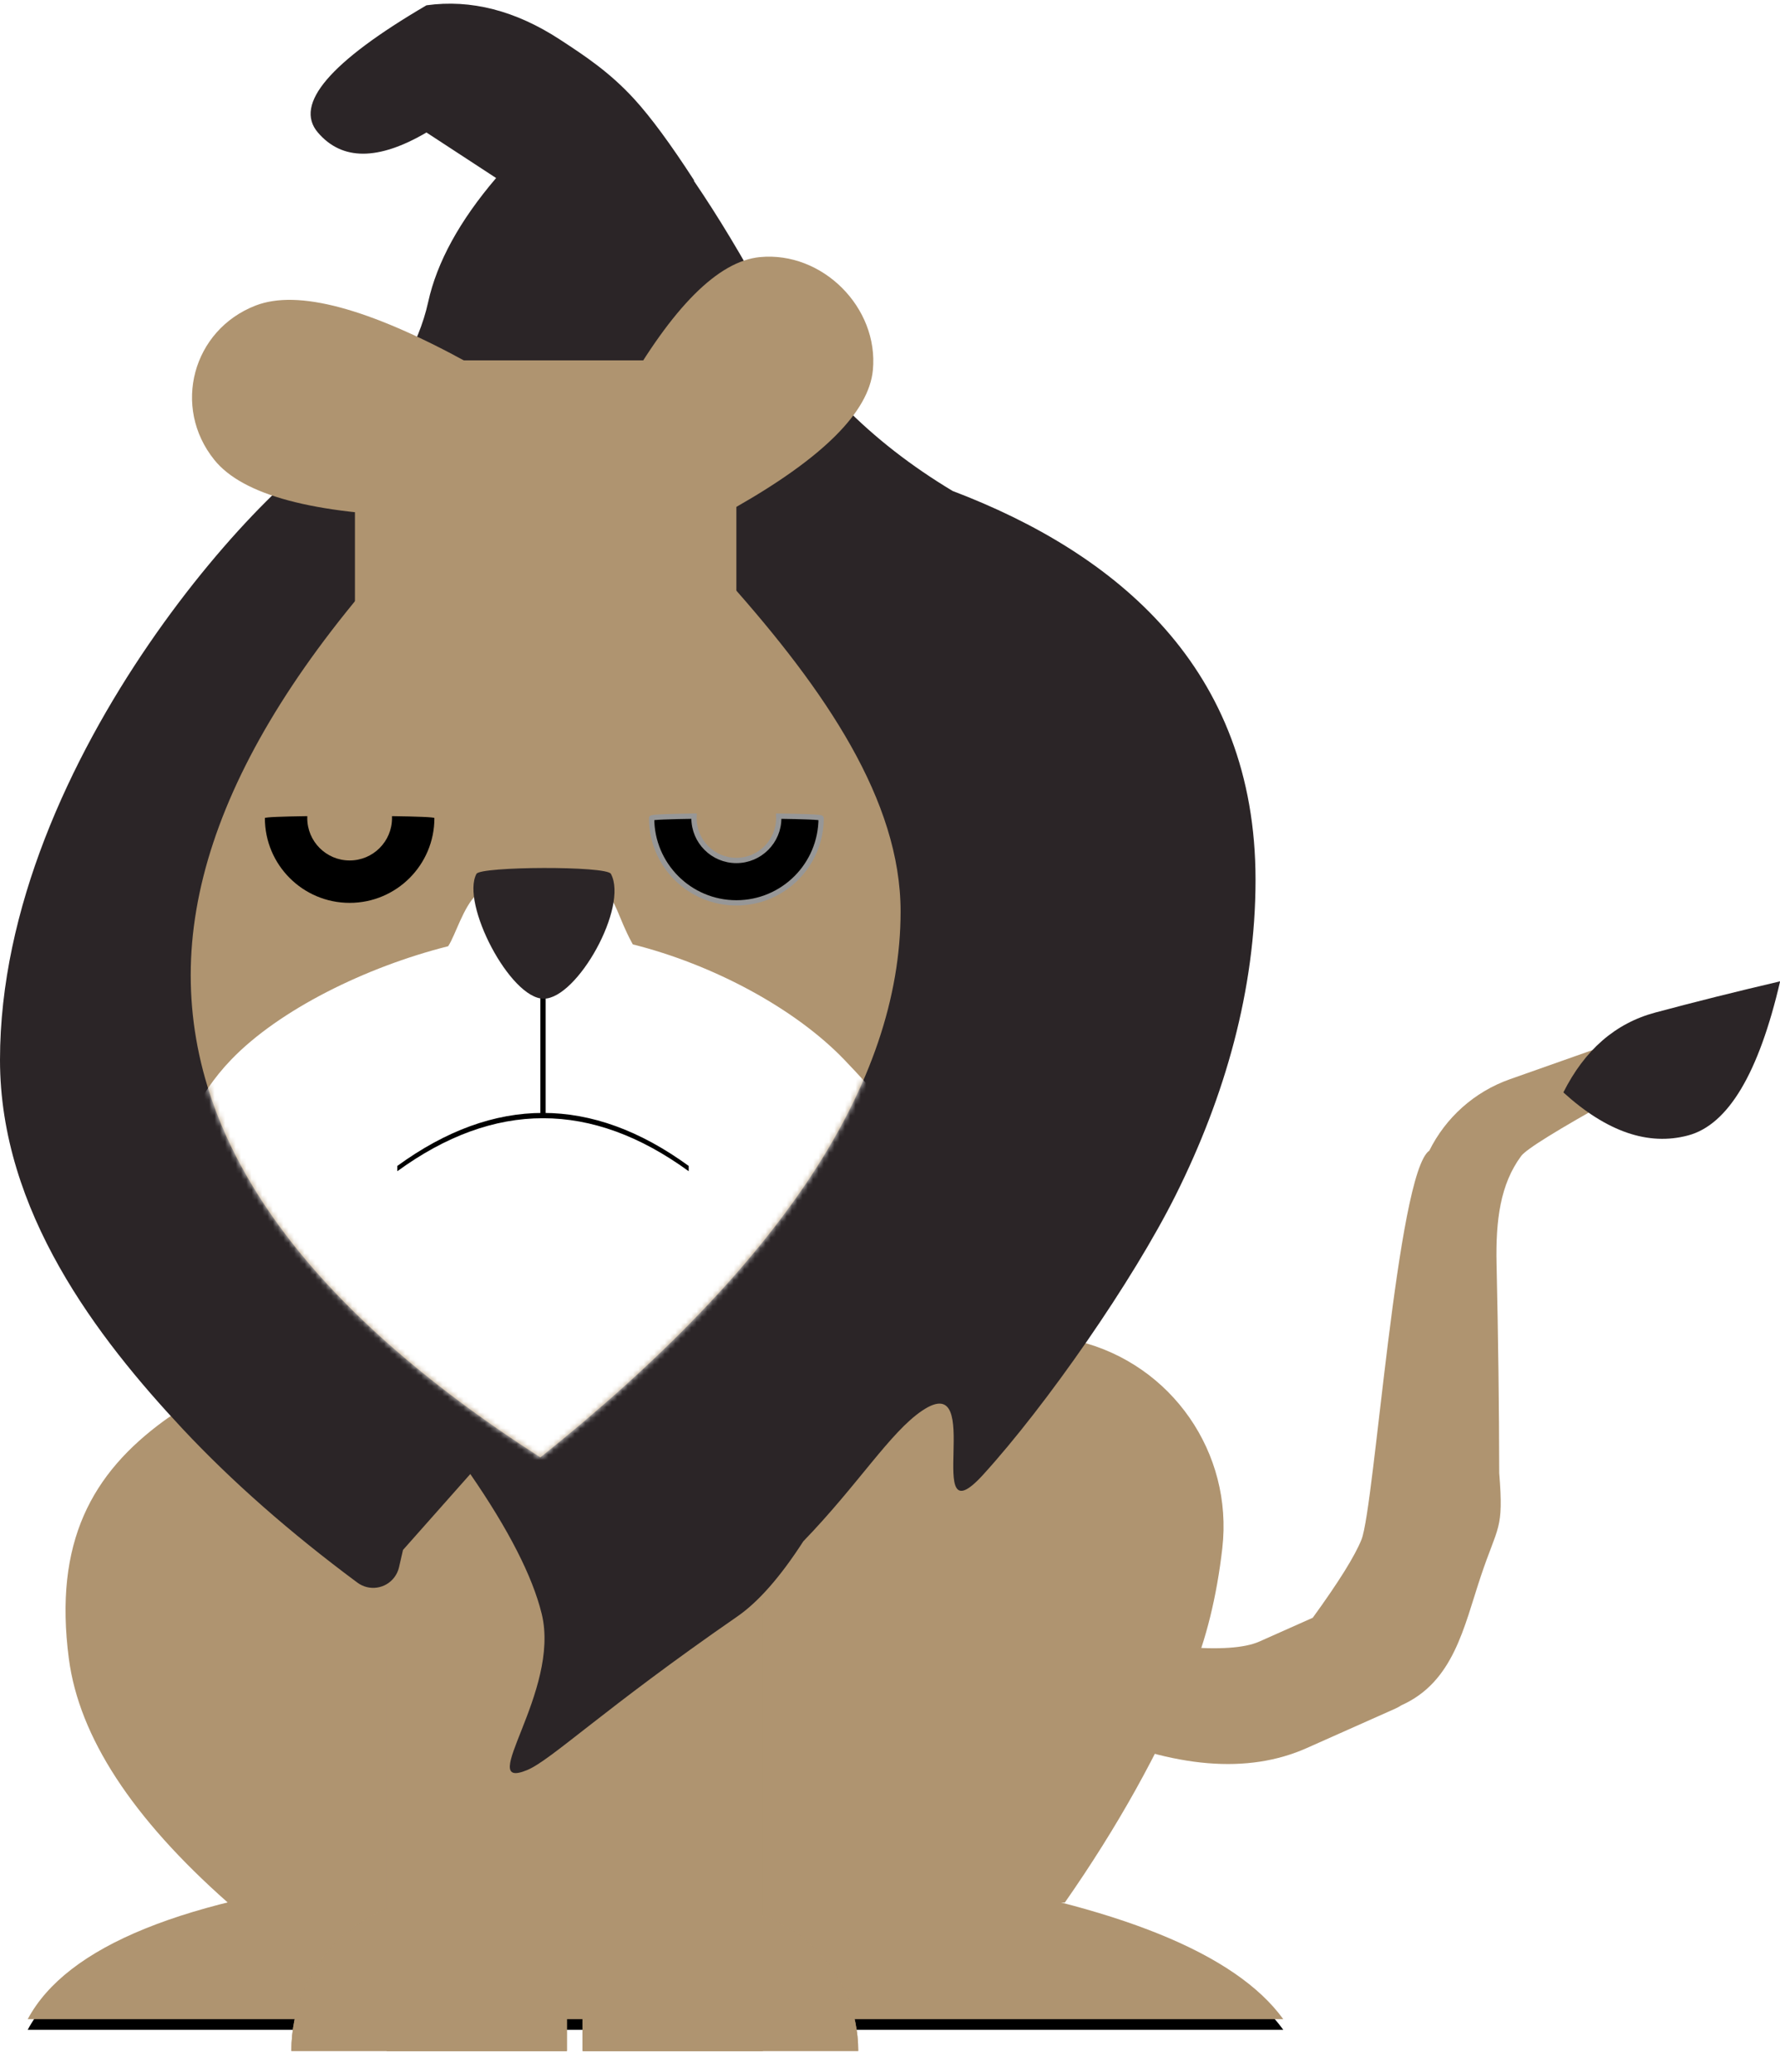<?xml version="1.0" encoding="UTF-8"?>
<svg width="336px" height="391px" viewBox="0 0 336 391" version="1.1" xmlns="http://www.w3.org/2000/svg" xmlns:xlink="http://www.w3.org/1999/xlink">
    <!-- Generator: Sketch 48.2 (47327) - http://www.bohemiancoding.com/sketch -->
    <title>Lion</title>
    <desc>Created with Sketch.</desc>
    <defs>
        <path d="M71.808,354 C127.346,347.673 122.551,345.586 175.661,354 C211.069,359.609 233.26,368.609 242.234,381 L5.234,381 C12.591,367.218 34.782,358.218 71.808,354 Z" id="path-1"></path>
        <filter x="-3.0%" y="-15.4%" width="105.9%" height="143.0%" filterUnits="objectBoundingBox" id="filter-2">
            <feOffset dx="0" dy="2" in="SourceAlpha" result="shadowOffsetOuter1"></feOffset>
            <feGaussianBlur stdDeviation="2" in="shadowOffsetOuter1" result="shadowBlurOuter1"></feGaussianBlur>
            <feColorMatrix values="0 0 0 0 0   0 0 0 0 0   0 0 0 0 0  0 0 0 0.5 0" type="matrix" in="shadowBlurOuter1"></feColorMatrix>
        </filter>
        <filter x="-13.5%" y="-4.6%" width="126.9%" height="113.0%" filterUnits="objectBoundingBox" id="filter-3">
            <feOffset dx="0" dy="2" in="SourceAlpha" result="shadowOffsetOuter1"></feOffset>
            <feGaussianBlur stdDeviation="2" in="shadowOffsetOuter1" result="shadowBlurOuter1"></feGaussianBlur>
            <feColorMatrix values="0 0 0 0 0   0 0 0 0 0   0 0 0 0 0  0 0 0 0.5 0" type="matrix" in="shadowBlurOuter1" result="shadowMatrixOuter1"></feColorMatrix>
            <feMerge>
                <feMergeNode in="shadowMatrixOuter1"></feMergeNode>
                <feMergeNode in="SourceGraphic"></feMergeNode>
            </feMerge>
        </filter>
        <filter x="-13.5%" y="-4.9%" width="126.9%" height="113.7%" filterUnits="objectBoundingBox" id="filter-4">
            <feOffset dx="0" dy="2" in="SourceAlpha" result="shadowOffsetOuter1"></feOffset>
            <feGaussianBlur stdDeviation="2" in="shadowOffsetOuter1" result="shadowBlurOuter1"></feGaussianBlur>
            <feColorMatrix values="0 0 0 0 0   0 0 0 0 0   0 0 0 0 0  0 0 0 0.5 0" type="matrix" in="shadowBlurOuter1" result="shadowMatrixOuter1"></feColorMatrix>
            <feMerge>
                <feMergeNode in="shadowMatrixOuter1"></feMergeNode>
                <feMergeNode in="SourceGraphic"></feMergeNode>
            </feMerge>
        </filter>
        <path d="M66,199 C111.333,162.734 134,128.401 134,96 C134,75.068 119.818,54.303 101.454,33.705 C89.211,19.973 78.06,8.738 68,0 C22.667,39.599 0,75.599 0,108 C0,140.401 22,170.734 66,199 Z" id="path-5"></path>
    </defs>
    <g id="Moodboard" stroke="none" stroke-width="1" fill="none" fill-rule="evenodd" transform="translate(-753, -560)">
        <g id="Lion" transform="translate(753, 560)">
            <g id="Rectangle-28">
                <use fill="black" fill-opacity="1" filter="url(#filter-2)" xlink:href="#path-1"></use>
                <use fill="#AF9470" fill-rule="evenodd" xlink:href="#path-1"></use>
            </g>
            <path d="M13,313 C10.103,290.948 17.378,277.971 31.048,268.019 C44.718,258.068 100.278,243 122,243 C149.202,243 176.403,246.363 203.605,253.089 L203.605,253.089 C221.183,257.435 232.797,274.161 230.728,292.149 C229.679,301.268 227.69,309.345 224.759,316.379 C218.839,330.586 210.92,344.793 201,359 L43,359 C24.931,343.035 14.931,327.701 13,313 Z" id="Rectangle-27" fill="#AF9470"></path>
            <g id="Legs" transform="translate(55, 277)" fill="#AF9470">
                <g id="Left-Leg" filter="url(#filter-3)">
                    <rect id="Rectangle-25" x="18" y="0" width="34" height="108"></rect>
                    <path d="M29,79 L52,79 L52,108 L0,108 L0,108 C-1.96142588e-15,91.984 12.984,79 29,79 Z" id="Rectangle-26"></path>
                    <rect id="Rectangle-25-Copy" x="18" y="0" width="34" height="108"></rect>
                    <path d="M29,79 L52,79 L52,108 L0,108 L0,108 C-1.96142588e-15,91.984 12.984,79 29,79 Z" id="Rectangle-26-Copy"></path>
                </g>
                <g id="Right-Leg" filter="url(#filter-4)" transform="translate(81, 57) scale(-1, 1) translate(-81, -57) translate(55, 6)">
                    <rect id="Rectangle-25" x="18" y="0" width="34" height="102"></rect>
                    <path d="M27,75 L52,75 L52,102 L0,102 L0,102 C-1.82615513e-15,87.088 12.088,75 27,75 Z" id="Rectangle-26"></path>
                    <rect id="Rectangle-25-Copy" x="18" y="0" width="34" height="102"></rect>
                    <path d="M27,75 L52,75 L52,102 L0,102 L0,102 C-1.82615513e-15,87.088 12.088,75 27,75 Z" id="Rectangle-26-Copy"></path>
                </g>
            </g>
            <path d="M76.489,100 C81.588,121.837 85,160.637 85,200 C85,213.928 84.53,227.189 83.589,239.784 L112.714,247.588 C112.24,223.603 97,195.417 97,166 C97,133.268 90.604,112.787 85.286,100 L76.489,100 Z M66.012,82.313 C74.102,73.548 79.038,65.11 80.821,57 C82.474,49.479 86.75,41.676 93.648,33.592 L80.5,25 C71.389,30.333 64.556,30.333 60,25 C55.444,19.667 62.278,11.667 80.5,1 C88.917,-0.167 97.333,2 105.75,7.5 C110.407,10.543 115.064,13.607 119.72,18.69 C122.825,22.08 126.585,27.183 131,34 L131,34.153 C135.597,40.902 140.181,48.517 144.752,57 C152.492,71.365 164.178,83.244 179.811,92.637 C210.724,104.378 237,126.075 237,166 C237,186.764 231.201,206.916 221.977,225.41 C213.814,241.778 197.47,265.211 185.588,278.258 C173.734,291.275 186.347,257.914 174.066,266.184 C168.034,270.246 161.994,280.131 151.633,290.837 C147.313,297.537 143.156,302.268 139.16,305.029 C113.892,322.491 104.006,332.148 99.5,334 C89.544,338.094 105.875,319.25 102.25,304.5 C100.513,297.433 96.022,288.645 88.777,278.136 L76.071,292.464 C75.823,293.572 75.57,294.673 75.312,295.766 C75.156,296.428 74.866,297.05 74.461,297.596 C72.816,299.814 69.684,300.278 67.467,298.633 C54.757,289.203 43.762,279.534 34.482,269.628 C18.405,252.466 0,228.559 0,200 C0,142.892 53.016,86.97 66.012,82.313 Z M112.669,251.193 L100.425,265 L110.727,265 C111.67,260.351 112.388,255.902 112.631,251.902 C112.645,251.666 112.658,251.429 112.669,251.193 Z" id="Combined-Shape" fill="#2B2527"></path>
            <g id="Ears" transform="translate(32, 41)" fill="#AF9470">
                <path d="M96.52,13.826 C104.06,4.684 119.14,4.684 126.68,13.826 C131.707,19.92 131.707,32.109 126.68,50.392 L96.52,50.392 C91.494,32.109 91.494,19.92 96.52,13.826 Z" id="Rectangle-15" transform="translate(111.6, 28.681) rotate(-315) translate(-111.6, -28.681) "></path>
                <path d="M13.505,18.767 C21.045,8.433 36.125,8.433 43.665,18.767 C48.692,25.656 48.692,39.435 43.665,60.102 L13.505,60.102 C8.479,39.435 8.479,25.656 13.505,18.767 Z" id="Rectangle-15-Copy" transform="translate(28.585, 35.56) scale(-1, 1) rotate(-285) translate(-28.585, -35.56) "></path>
            </g>
            <g id="Face" transform="translate(36, 68)">
                <g id="Combined-Shape" transform="translate(0, 8)">
                    <mask id="mask-6" fill="white">
                        <use xlink:href="#path-5"></use>
                    </mask>
                    <use id="Mask" fill="#AF9470" xlink:href="#path-5"></use>
                    <path d="M48.602,102.543 C48.81,102.207 48.982,101.902 49.119,101.628 C50.562,98.749 52.176,93.569 55,92 C61.75,88.25 72.47,87.576 78,92 C80.287,93.829 80.694,97.089 83.222,101.779 C83.297,101.919 83.375,102.06 83.456,102.201 C98.584,105.989 114.055,114.272 123.359,123.947 C129.406,130.234 135.363,137.109 136.789,143.72 C138.509,151.698 138,159.291 138,165 C138,185.435 106.212,202 67,202 C27.788,202 -4,185.435 -4,165 C-4,154.56 -5.703,137.823 7.641,123.947 C16.675,114.554 33.021,106.472 48.602,102.543 Z" fill="#FFFFFF" mask="url(#mask-6)"></path>
                </g>
                <rect id="Rectangle-13" fill="#AF9470" x="31" y="0" width="72" height="47"></rect>
            </g>
            <g id="White-Mask" transform="translate(31, 164)"></g>
            <g id="Mouth" transform="translate(75, 186)" fill="#000000">
                <rect id="Rectangle-16" x="27" y="0" width="1" height="25"></rect>
                <path d="M32,2 L33,2 C26.333,11.167 23,20.333 23,29.5 C23,38.667 26.333,47.833 33,57 L32,57 C25.333,47.833 22,38.667 22,29.5 C22,20.333 25.333,11.167 32,2 Z" id="Rectangle-16-Copy-2" transform="translate(27.5, 29.5) rotate(-270) translate(-27.5, -29.5) "></path>
            </g>
            <g id="Eyes" transform="translate(50, 154)" fill="#000000">
                <path d="M8.008,-3.45556916e-15 C8.003,0.121 8,0.242 8,0.364 C8,4.783 11.582,8.364 16,8.364 C20.418,8.364 24,4.783 24,0.364 C24,0.242 23.997,0.121 23.992,-3.99680289e-15 C28.588,0.063 32,0.184 32,0.364 C32,9.201 24.837,16.364 16,16.364 C7.163,16.364 0,9.201 0,0.364 C0,0.184 3.412,0.063 8.008,-3.46944695e-15 Z" id="Combined-Shape"></path>
                <path d="M81.008,-3.45556916e-15 C81.003,0.121 81,0.242 81,0.364 C81,4.783 84.582,8.364 89,8.364 C93.418,8.364 97,4.783 97,0.364 C97,0.242 96.997,0.121 96.992,-3.99680289e-15 C101.588,0.063 105,0.184 105,0.364 C105,9.201 97.837,16.364 89,16.364 C80.163,16.364 73,9.201 73,0.364 C73,0.184 76.412,0.063 81.008,-3.46944695e-15 Z" id="Combined-Shape-Copy-4" stroke="#979797"></path>
            </g>
            <g id="Nose" transform="translate(89, 163)" fill="#2B2527">
                <path d="M0.94,1.886 C1.699,0.476 25.49,0.352 26.315,1.886 C29.664,8.105 19.972,25.448 13.628,25.448 C7.284,25.448 -2.055,7.448 0.94,1.886 Z" id="Rectangle-6"></path>
            </g>
            <g id="Tail" transform="translate(196, 184)">
                <g id="Group-2" transform="translate(0, 14)" fill="#AF9470">
                    <path d="M51.799,107.26 C56.698,100.509 59.765,95.589 61,92.5 C63.474,86.315 67.696,23.31 73.808,19.112 C76.864,12.951 82.234,8.035 89.014,5.642 L105,4.54747351e-13 L108.771,9.2 C97.984,15.186 92.11,18.827 91.15,20.121 C87.2,25.446 86.317,32.239 86.5,40.5 C86.808,54.386 86.974,67.541 86.997,79.965 C86.998,79.976 86.999,79.988 87,80 C87.87,90.777 86.75,89.75 83.5,99.5 C80.308,109.076 78.379,119.365 68.544,123.766 C68.16,124.017 67.762,124.235 67.349,124.419 C59.013,128.131 67.349,124.419 50.677,131.842 C39.562,136.791 25.735,135.649 9.197,128.417 L0.249,108.319 C22.345,113.077 36.171,114.218 41.728,111.744 L51.799,107.26 Z" id="Combined-Shape"></path>
                </g>
                <path d="M119.383,40.656 C128.671,34.679 133.315,27.792 133.315,19.993 C133.315,12.194 125.451,4.099 109.724,-4.294 C109.451,4.099 109.315,12.194 109.315,19.993 C109.315,27.792 112.671,34.679 119.383,40.656 Z" id="Oval-16" fill="#2B2527" transform="translate(121.315, 18.181) rotate(-285) translate(-121.315, -18.181) "></path>
            </g>
        </g>
    </g>
</svg>
